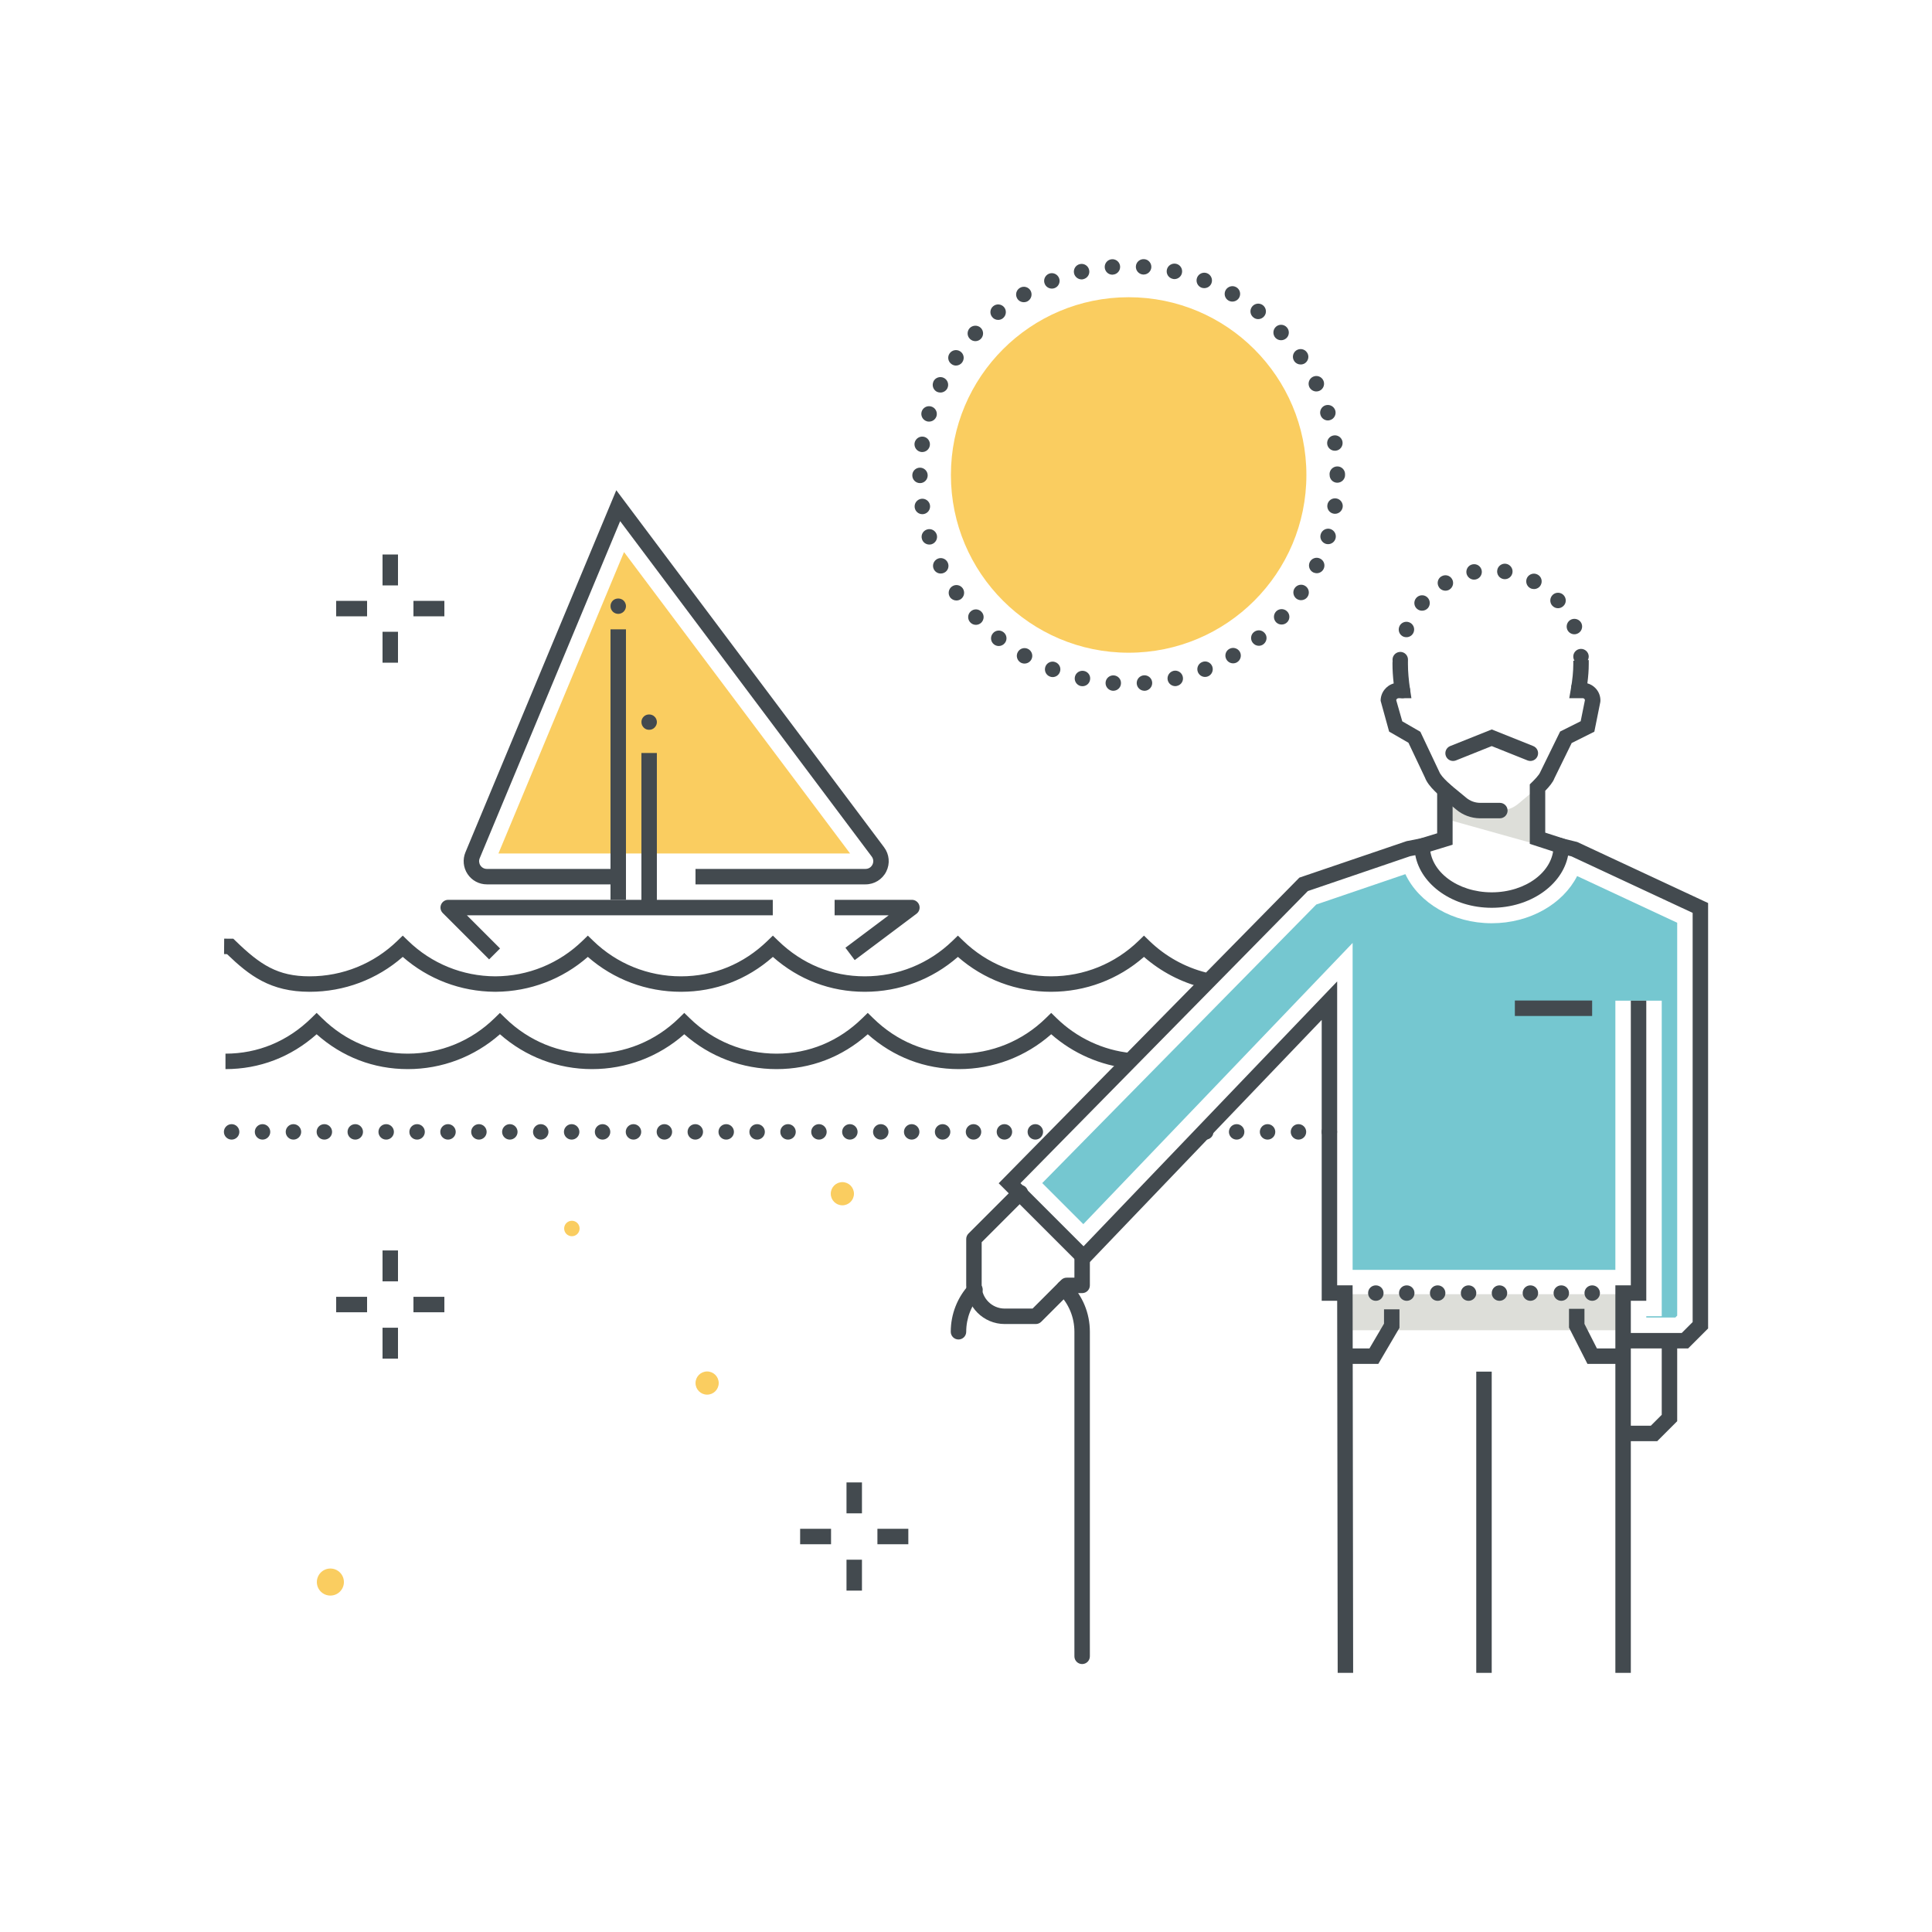 <svg xmlns="http://www.w3.org/2000/svg" width="250" height="250" viewBox="0 0 250 250">
  <g fill="none" fill-rule="evenodd">
    <polygon fill="#DDDED9" points="174.002 172.133 210.002 172.133 210.002 167.468 174.002 167.468"/>
    <polyline fill="#FACD60" points="64.499 110.437 109.998 110.437 80.749 71.437 64.499 110.437"/>
    <path fill="#75C7D0" d="M177.024,164.32 L175.028,164.32 L175.028,122.017 L140.181,158.406 L134.864,153.09 L170.327,117.043 L181.855,113.115 C183.608,116.831 187.956,119.467 193.028,119.467 C197.989,119.467 202.256,116.946 204.081,113.361 L217.028,119.4 L217.028,170.244 L216.786,170.487 L213.028,170.487 L213.028,170.321 L215.028,170.321 L215.028,129.487 L209.028,129.487 L209.028,164.321 L207.028,164.321 L177.024,164.32"/>
    <path fill="#DDDED9" d="M186.967,105.945 L198.216,109.092 L198.993,104.603 L198.993,101.924 C199.221,101.7 197.362,103.245 196.504,103.978 C195.825,104.557 194.967,104.878 194.075,104.888 L191.508,104.888 C190.629,104.888 189.773,104.584 189.106,104.012 L187.153,102.592 L186.967,105.945"/>
    <path fill="#434A4F" d="M184.028 110.467C183.6 110.467 183.204 110.191 183.072 109.76 182.911 109.232 183.208 108.673 183.735 108.511L185.967 107.828 185.967 102.268C185.967 101.715 186.415 101.268 186.967 101.268 187.52 101.268 187.967 101.715 187.967 102.268L187.967 109.306 184.321 110.423C184.224 110.453 184.125 110.467 184.028 110.467M202.028 110.467C201.926 110.467 201.822 110.452 201.719 110.418L197.953 109.194 197.953 101.498 198.25 101.204C198.475 100.983 199.159 100.308 199.308 99.912L201.879 94.659 204.539 93.328 205.091 90.588C205.08 90.517 205.043 90.465 205.012 90.433 204.973 90.392 204.904 90.344 204.802 90.344L203.062 90.344 203.266 89.172C203.478 87.961 203.584 86.875 203.584 85.945L203.584 85.498 204.585 85.409 205.585 85.414 205.584 85.945C205.584 86.695 205.524 87.525 205.405 88.423 205.797 88.53 206.155 88.74 206.446 89.039 206.881 89.488 207.111 90.077 207.093 90.702L207.074 90.87 206.307 94.68 203.377 96.145 201.142 100.705C200.949 101.228 200.476 101.79 199.953 102.328L199.953 107.741 202.337 108.516C202.863 108.687 203.15 109.251 202.979 109.777 202.842 110.199 202.45 110.467 202.028 110.467"/>
    <path fill="#434A4F" d="M194.081 105.888L191.496 105.888C190.359 105.874 189.27 105.466 188.417 104.739 188.177 104.534 187.905 104.312 187.619 104.079 186.314 103.019 184.835 101.817 184.394 100.629L182.253 96.112 179.752 94.668 178.653 90.681C178.653 89.618 179.368 88.717 180.343 88.436 180.24 87.538 180.188 86.704 180.188 85.945L180.188 85.754C180.188 85.201 180.635 84.754 181.188 84.754 181.74 84.754 182.188 85.201 182.188 85.754L182.188 85.945C182.188 86.896 182.28 87.99 182.461 89.195L182.635 90.344 180.991 90.344C180.837 90.344 180.708 90.447 180.667 90.587L181.454 93.34 183.794 94.692 186.234 99.853C186.52 100.609 187.94 101.764 188.881 102.528 189.18 102.771 189.465 103.003 189.716 103.217 190.213 103.642 190.85 103.88 191.508 103.888L194.081 103.888C194.633 103.888 195.081 104.335 195.081 104.888 195.081 105.441 194.633 105.888 194.081 105.888M177.032 167.325C177.032 166.765 177.472 166.325 178.032 166.325 178.582 166.325 179.032 166.765 179.032 167.325 179.032 167.875 178.582 168.325 178.032 168.325 177.472 168.325 177.032 167.875 177.032 167.325zM181.032 167.325C181.032 166.765 181.472 166.325 182.032 166.325 182.582 166.325 183.032 166.765 183.032 167.325 183.032 167.875 182.582 168.325 182.032 168.325 181.472 168.325 181.032 167.875 181.032 167.325zM185.032 167.325C185.032 166.765 185.472 166.325 186.032 166.325 186.582 166.325 187.032 166.765 187.032 167.325 187.032 167.875 186.582 168.325 186.032 168.325 185.472 168.325 185.032 167.875 185.032 167.325zM189.032 167.325C189.032 166.765 189.472 166.325 190.032 166.325 190.582 166.325 191.032 166.765 191.032 167.325 191.032 167.875 190.582 168.325 190.032 168.325 189.472 168.325 189.032 167.875 189.032 167.325zM193.032 167.325C193.032 166.765 193.472 166.325 194.032 166.325 194.582 166.325 195.032 166.765 195.032 167.325 195.032 167.875 194.582 168.325 194.032 168.325 193.472 168.325 193.032 167.875 193.032 167.325zM197.032 167.325C197.032 166.765 197.472 166.325 198.032 166.325 198.582 166.325 199.032 166.765 199.032 167.325 199.032 167.875 198.582 168.325 198.032 168.325 197.472 168.325 197.032 167.875 197.032 167.325zM201.032 167.325C201.032 166.765 201.472 166.325 202.032 166.325 202.582 166.325 203.032 166.765 203.032 167.325 203.032 167.875 202.582 168.325 202.032 168.325 201.472 168.325 201.032 167.875 201.032 167.325zM205.032 167.325C205.032 166.765 205.472 166.325 206.032 166.325 206.582 166.325 207.032 166.765 207.032 167.325 207.032 167.875 206.582 168.325 206.032 168.325 205.472 168.325 205.032 167.875 205.032 167.325z"/>
    <polygon fill="#434A4F" points="191.027 216.467 193.027 216.467 193.027 177.488 191.027 177.488"/>
    <polyline fill="#434A4F" points="211.028 216.467 209.028 216.467 209.028 166.321 211.028 166.321 211.028 129.488 213.028 129.488 213.028 168.321 211.028 168.321 211.028 216.467"/>
    <polyline fill="#434A4F" points="214.442 186.488 210.028 186.488 210.028 184.488 213.614 184.488 215.028 183.074 215.028 173.488 217.028 173.488 217.028 183.902 214.442 186.488"/>
    <polyline fill="#434A4F" points="178.351 176.488 174.028 176.488 174.028 174.488 177.206 174.488 179.091 171.279 179.091 169.425 181.091 169.425 181.091 171.824 178.351 176.488"/>
    <polyline fill="#434A4F" points="209.778 176.488 205.415 176.488 203.028 171.79 203.028 169.363 205.028 169.363 205.028 171.312 206.642 174.488 209.778 174.488 209.778 176.488"/>
    <path fill="#434A4F" d="M198.028 98.468C197.904 98.468 197.779 98.446 197.657 98.397L193.028 96.544 188.4 98.397C187.887 98.604 187.305 98.353 187.1 97.839 186.895 97.326 187.144 96.744 187.657 96.539L193.028 94.39 198.4 96.539C198.913 96.744 199.162 97.326 198.957 97.839 198.8 98.231 198.425 98.468 198.028 98.468M194.572 74.935C194.021 74.845 193.652 74.335 193.742 73.785 193.822 73.244 194.342 72.865 194.882 72.954 195.422 73.045 195.802 73.555 195.712 74.105 195.632 74.595 195.212 74.945 194.732 74.945 194.672 74.945 194.622 74.945 194.572 74.935zM189.762 74.195C189.662 73.655 190.012 73.125 190.552 73.025 191.102 72.914 191.622 73.265 191.732 73.815 191.832 74.355 191.482 74.875 190.942 74.985 190.872 74.995 190.812 75.005 190.742 75.005 190.271 75.005 189.862 74.664 189.762 74.195zM198.012 76.105C197.532 75.845 197.352 75.235 197.612 74.744 197.882 74.265 198.492 74.085 198.972 74.355 199.462 74.615 199.632 75.225 199.372 75.704 199.192 76.045 198.842 76.225 198.492 76.225 198.332 76.225 198.162 76.185 198.012 76.105zM186.182 75.954C185.892 75.475 186.042 74.865 186.521 74.575 186.521 74.575 186.521 74.575 186.521 74.585 186.992 74.295 187.612 74.445 187.892 74.925 188.172 75.395 188.021 76.005 187.552 76.295 187.392 76.395 187.212 76.435 187.042 76.435 186.702 76.435 186.362 76.265 186.182 75.954zM200.862 78.365L200.862 78.375C200.492 77.954 200.532 77.325 200.942 76.954 201.352 76.585 201.992 76.625 202.352 77.035 202.722 77.454 202.692 78.085 202.271 78.445 202.082 78.615 201.842 78.704 201.612 78.704 201.332 78.704 201.062 78.595 200.862 78.365zM183.372 78.795C182.952 78.445 182.892 77.815 183.252 77.385 183.602 76.965 184.232 76.905 184.652 77.255 185.082 77.615 185.132 78.244 184.782 78.675 184.582 78.905 184.302 79.025 184.012 79.025 183.792 79.025 183.562 78.954 183.372 78.795zM202.802 81.465C202.592 80.954 202.832 80.365 203.332 80.155 203.842 79.945 204.432 80.175 204.652 80.685 204.862 81.195 204.622 81.785 204.112 81.994 203.982 82.055 203.852 82.075 203.722 82.075 203.332 82.075 202.962 81.845 202.802 81.465zM181.632 82.395C181.112 82.195 180.862 81.615 181.062 81.095 181.252 80.585 181.832 80.325 182.352 80.525 182.872 80.725 183.122 81.305 182.922 81.815 182.771 82.215 182.392 82.454 181.992 82.454 181.872 82.454 181.752 82.435 181.632 82.395zM203.582 84.994C203.562 84.445 203.992 83.985 204.542 83.965 205.092 83.945 205.562 84.375 205.582 84.925 205.592 85.475 205.162 85.945 204.612 85.965 204.602 85.965 204.592 85.965 204.582 85.965 204.042 85.965 203.602 85.535 203.582 84.994zM181.162 86.355C180.612 86.335 180.172 85.875 180.192 85.325 180.212 84.775 180.672 84.345 181.232 84.355 181.782 84.375 182.212 84.835 182.192 85.395 182.172 85.935 181.732 86.355 181.192 86.355 181.182 86.355 181.172 86.355 181.162 86.355zM204.162 89.935C203.612 89.845 203.242 89.335 203.332 88.785L203.332 88.795C203.422 88.244 203.932 87.875 204.472 87.954 205.021 88.045 205.392 88.555 205.302 89.105 205.222 89.595 204.802 89.945 204.322 89.945 204.262 89.945 204.212 89.945 204.162 89.935zM180.482 89.494C180.402 88.945 180.771 88.435 181.322 88.355 181.872 88.275 182.382 88.645 182.462 89.195 182.542 89.744 182.172 90.255 181.622 90.335 181.572 90.345 181.521 90.345 181.472 90.345 180.982 90.345 180.562 89.985 180.482 89.494zM173.096 216.468L173.03 168.321 171.028 168.321 171.028 131.977 140.243 164.125 129.23 153.113 168.14 113.563 182.023 108.841 185.028 108.252 185.028 109.467C185.028 112.776 188.617 115.467 193.028 115.467 197.439 115.467 201.028 112.776 201.028 109.467L201.028 108.201 204.091 108.953 221.028 116.852 221.028 171.901 218.442 174.487 210.028 174.487 210.028 172.487 217.614 172.487 219.028 171.073 219.028 118.125 203.337 110.808 202.909 110.705C202.163 114.531 198.016 117.467 193.028 117.467 188.021 117.467 183.862 114.508 183.139 110.661L182.475 110.791 169.234 115.303 132.047 153.101 140.212 161.266 173.028 126.996 173.028 166.321 175.027 166.321 175.096 216.466 173.096 216.468"/>
    <path fill="#434A4F" d="M134.028,171.329 L130.006,171.329 C127.261,171.329 125.028,169.097 125.028,166.352 L125.028,160.329 C125.028,160.064 125.134,159.81 125.321,159.622 L131.321,153.622 C131.712,153.232 132.345,153.232 132.735,153.622 C133.126,154.013 133.126,154.646 132.735,155.036 L127.028,160.744 L127.028,166.352 C127.028,167.994 128.364,169.329 130.006,169.329 L133.614,169.329 L137.321,165.622 C137.509,165.435 137.763,165.329 138.028,165.329 L139.028,165.329 L139.028,162.329 C139.028,161.777 139.476,161.329 140.028,161.329 C140.581,161.329 141.028,161.777 141.028,162.329 L141.028,166.329 C141.028,166.882 140.581,167.329 140.028,167.329 L138.442,167.329 L134.735,171.036 C134.548,171.224 134.293,171.329 134.028,171.329"/>
    <path fill="#434A4F" d="M140.028 215.329C139.476 215.329 139.028 214.882 139.028 214.329L139.028 172.329C139.028 170.46 138.3 168.702 136.978 167.379 136.587 166.989 136.587 166.356 136.978 165.965 137.369 165.575 138.001 165.575 138.392 165.965 140.092 167.665 141.028 169.926 141.028 172.329L141.028 214.329C141.028 214.882 140.581 215.329 140.028 215.329M124.028 173.329C123.476 173.329 123.028 172.882 123.028 172.329 123.028 170.049 123.882 167.874 125.434 166.205 125.81 165.801 126.443 165.78 126.847 166.154 127.251 166.53 127.274 167.162 126.898 167.567 125.692 168.865 125.028 170.556 125.028 172.329 125.028 172.882 124.581 173.329 124.028 173.329"/>
    <polygon fill="#434A4F" points="196.022 131.467 206.022 131.467 206.022 129.467 196.022 129.467"/>
    <path fill="#FACD60" d="M169.047,61.461 C169.047,74.164 158.75,84.461 146.047,84.461 C133.344,84.461 123.047,74.164 123.047,61.461 C123.047,48.759 133.344,38.461 146.047,38.461 C158.75,38.461 169.047,48.759 169.047,61.461"/>
    <path fill="#434A4F" d="M147.912 35.525C147.362 35.485 146.942 35.005 146.982 34.454 147.021 33.905 147.502 33.495 148.052 33.535 148.602 33.565 149.012 34.045 148.982 34.595 148.942 35.125 148.502 35.525 147.982 35.525 147.952 35.525 147.932 35.525 147.912 35.525zM142.952 34.615C142.912 34.065 143.322 33.585 143.872 33.545 144.422 33.505 144.902 33.914 144.942 34.465 144.982 35.015 144.572 35.494 144.021 35.535 143.992 35.535 143.972 35.545 143.942 35.545 143.422 35.545 142.992 35.145 142.952 34.615zM151.752 36.085C151.212 35.965 150.872 35.435 150.992 34.895 151.112 34.355 151.652 34.015 152.192 34.135 152.732 34.255 153.062 34.795 152.942 35.335 152.842 35.795 152.432 36.115 151.972 36.115 151.902 36.115 151.822 36.105 151.752 36.085zM138.982 35.375C138.862 34.835 139.192 34.295 139.732 34.175 140.271 34.045 140.812 34.385 140.932 34.925 141.062 35.465 140.722 35.995 140.182 36.125 140.112 36.145 140.032 36.155 139.962 36.155 139.502 36.155 139.092 35.835 138.982 35.375zM155.472 37.225C154.952 37.025 154.702 36.435 154.902 35.925 155.102 35.414 155.682 35.155 156.192 35.355 156.702 35.555 156.962 36.135 156.762 36.655 156.612 37.045 156.232 37.285 155.832 37.285 155.712 37.285 155.582 37.265 155.472 37.225zM135.182 36.715C134.972 36.204 135.232 35.625 135.742 35.414 136.252 35.215 136.832 35.465 137.042 35.985 137.242 36.495 136.992 37.075 136.482 37.275 136.362 37.325 136.232 37.345 136.112 37.345 135.712 37.345 135.332 37.105 135.182 36.715zM158.972 38.895C158.492 38.625 158.332 38.015 158.602 37.535 158.882 37.055 159.492 36.885 159.972 37.164 160.452 37.435 160.612 38.045 160.342 38.525 160.152 38.845 159.812 39.025 159.472 39.025 159.302 39.025 159.132 38.985 158.972 38.895zM131.622 38.615C131.342 38.135 131.502 37.525 131.982 37.245 132.462 36.965 133.072 37.125 133.352 37.605 133.622 38.085 133.462 38.695 132.982 38.975 132.832 39.065 132.652 39.105 132.482 39.105 132.142 39.105 131.802 38.935 131.622 38.615zM162.192 41.075C161.752 40.735 161.682 40.105 162.021 39.675 162.372 39.235 163.002 39.164 163.432 39.505 163.862 39.855 163.942 40.485 163.592 40.914 163.392 41.164 163.102 41.295 162.812 41.295 162.592 41.295 162.372 41.225 162.192 41.075zM128.382 41.015C128.032 40.585 128.102 39.954 128.532 39.615 128.962 39.265 129.592 39.335 129.942 39.765 130.282 40.195 130.212 40.825 129.782 41.175 129.602 41.325 129.382 41.395 129.162 41.395 128.862 41.395 128.572 41.265 128.382 41.015zM165.042 43.715C164.672 43.305 164.692 42.675 165.092 42.295 165.492 41.914 166.132 41.945 166.502 42.345 166.882 42.744 166.862 43.385 166.462 43.755 166.262 43.935 166.021 44.025 165.771 44.025 165.512 44.025 165.242 43.925 165.042 43.715zM125.532 43.875C125.122 43.505 125.102 42.875 125.472 42.465 125.852 42.065 126.482 42.035 126.892 42.405 127.292 42.785 127.322 43.414 126.942 43.825 126.752 44.035 126.482 44.145 126.212 44.145 125.972 44.145 125.722 44.055 125.532 43.875zM167.482 46.735C167.162 46.285 167.282 45.655 167.732 45.345 168.192 45.035 168.812 45.145 169.122 45.605 169.442 46.055 169.322 46.675 168.872 46.995 168.692 47.115 168.502 47.164 168.302 47.164 167.982 47.164 167.672 47.015 167.482 46.735zM123.142 47.125C122.682 46.815 122.562 46.195 122.872 45.744 123.182 45.285 123.802 45.164 124.262 45.475 124.722 45.785 124.842 46.405 124.521 46.865L124.532 46.865C124.332 47.145 124.021 47.305 123.702 47.305 123.502 47.305 123.312 47.244 123.142 47.125zM169.432 50.095C169.192 49.595 169.402 48.994 169.892 48.755 170.392 48.515 170.992 48.715 171.232 49.215 171.472 49.704 171.271 50.315 170.771 50.555 170.632 50.625 170.482 50.655 170.332 50.655 169.962 50.655 169.612 50.445 169.432 50.095zM121.252 50.704C120.762 50.465 120.552 49.865 120.792 49.365 120.792 49.365 120.792 49.365 120.782 49.365 121.021 48.865 121.622 48.655 122.122 48.895 122.622 49.135 122.832 49.735 122.592 50.235 122.422 50.585 122.062 50.795 121.692 50.795 121.542 50.795 121.392 50.765 121.252 50.704zM170.872 53.695C170.702 53.175 171.002 52.605 171.521 52.445 172.052 52.285 172.612 52.575 172.782 53.105 172.942 53.625 172.652 54.195 172.122 54.355 172.021 54.385 171.922 54.405 171.822 54.405 171.402 54.405 171.002 54.125 170.872 53.695zM119.932 54.515C119.402 54.355 119.102 53.795 119.262 53.265 119.422 52.735 119.982 52.445 120.512 52.605 121.042 52.765 121.342 53.325 121.182 53.855 121.042 54.285 120.652 54.555 120.222 54.555 120.122 54.555 120.021 54.545 119.932 54.515zM171.742 57.485C171.662 56.935 172.032 56.425 172.582 56.345 173.122 56.255 173.642 56.635 173.722 57.175 173.802 57.725 173.432 58.235 172.882 58.315 172.832 58.325 172.782 58.325 172.732 58.325 172.242 58.325 171.822 57.975 171.742 57.485zM119.192 58.485C118.642 58.405 118.271 57.895 118.342 57.345 118.432 56.805 118.932 56.425 119.482 56.505 120.021 56.585 120.402 57.095 120.322 57.635 120.252 58.135 119.822 58.494 119.332 58.494 119.292 58.494 119.242 58.494 119.192 58.485zM172.052 61.465C172.052 61.454 172.052 61.435 172.052 61.425 172.042 61.405 172.042 61.375 172.042 61.355 172.042 60.805 172.492 60.355 173.042 60.355 173.592 60.345 174.042 60.795 174.052 61.345 174.052 61.365 174.042 61.385 174.042 61.405 174.042 61.425 174.052 61.445 174.052 61.465 174.052 62.015 173.602 62.465 173.042 62.465 172.492 62.465 172.052 62.015 172.052 61.465zM118.052 61.515C118.042 60.965 118.492 60.515 119.042 60.515 119.592 60.515 120.042 60.965 120.042 61.515 120.042 62.065 119.602 62.515 119.052 62.515 118.492 62.515 118.052 62.065 118.052 61.515zM172.602 66.475C172.052 66.395 171.682 65.885 171.762 65.335 171.842 64.785 172.352 64.414 172.902 64.495 173.442 64.575 173.822 65.085 173.742 65.625 173.662 66.125 173.242 66.485 172.752 66.485 172.702 66.485 172.652 66.475 172.602 66.475zM118.362 65.685C118.282 65.135 118.652 64.635 119.202 64.545 119.752 64.465 120.262 64.845 120.342 65.385 120.422 65.935 120.042 66.445 119.502 66.525 119.452 66.535 119.402 66.535 119.352 66.535 118.862 66.535 118.442 66.185 118.362 65.685zM171.562 70.375C171.032 70.204 170.732 69.645 170.902 69.125 171.062 68.595 171.622 68.295 172.152 68.454 172.682 68.625 172.972 69.185 172.812 69.704 172.682 70.135 172.282 70.414 171.862 70.414 171.762 70.414 171.662 70.405 171.562 70.375zM119.302 69.765C119.132 69.235 119.432 68.675 119.962 68.515 120.482 68.345 121.042 68.645 121.212 69.175 121.372 69.695 121.082 70.255 120.552 70.425 120.452 70.454 120.352 70.465 120.252 70.465 119.832 70.465 119.432 70.195 119.302 69.765zM169.942 74.075C169.452 73.835 169.242 73.235 169.482 72.735 169.722 72.244 170.322 72.035 170.812 72.275 171.312 72.515 171.521 73.105 171.282 73.605 171.112 73.965 170.752 74.175 170.382 74.175 170.232 74.175 170.092 74.135 169.942 74.075zM120.832 73.655C120.592 73.155 120.802 72.565 121.302 72.315 121.792 72.075 122.392 72.285 122.632 72.785 122.872 73.285 122.672 73.875 122.172 74.115 122.032 74.185 121.882 74.215 121.732 74.215 121.362 74.215 121.012 74.015 120.832 73.655zM167.792 77.494C167.342 77.175 167.222 76.555 167.532 76.105 167.842 75.645 168.472 75.525 168.922 75.835 169.382 76.145 169.502 76.775 169.192 77.225 168.992 77.515 168.682 77.664 168.362 77.664 168.162 77.664 167.972 77.605 167.792 77.494zM122.932 77.275C122.622 76.815 122.742 76.195 123.192 75.885 123.652 75.565 124.271 75.685 124.582 76.135 124.892 76.595 124.782 77.215 124.322 77.535 124.152 77.645 123.952 77.704 123.762 77.704 123.442 77.704 123.132 77.555 122.932 77.275zM165.162 80.555C164.762 80.175 164.742 79.545 165.112 79.135 165.482 78.735 166.122 78.715 166.521 79.085 166.932 79.454 166.952 80.095 166.582 80.494 166.382 80.715 166.112 80.815 165.842 80.815 165.602 80.815 165.362 80.735 165.162 80.555zM125.552 80.535C125.172 80.135 125.192 79.495 125.602 79.125 126.002 78.745 126.632 78.765 127.012 79.175 127.392 79.575 127.362 80.204 126.962 80.585 126.771 80.765 126.521 80.855 126.282 80.855 126.012 80.855 125.742 80.744 125.552 80.535zM162.112 83.185C161.762 82.755 161.832 82.125 162.262 81.785 162.702 81.435 163.322 81.505 163.672 81.945 164.021 82.365 163.942 82.994 163.512 83.345 163.332 83.494 163.112 83.565 162.892 83.565 162.602 83.565 162.312 83.435 162.112 83.185zM128.612 83.375C128.182 83.035 128.112 82.405 128.462 81.975 128.802 81.535 129.432 81.465 129.862 81.815 130.292 82.155 130.372 82.785 130.021 83.215 129.822 83.465 129.532 83.595 129.242 83.595 129.021 83.595 128.802 83.525 128.612 83.375zM158.702 85.335C158.422 84.865 158.582 84.244 159.062 83.975 159.542 83.695 160.152 83.865 160.432 84.335 160.702 84.815 160.542 85.425 160.062 85.704 159.902 85.795 159.732 85.835 159.562 85.835 159.222 85.835 158.882 85.655 158.702 85.335zM132.072 85.735C131.602 85.454 131.432 84.845 131.712 84.365 131.982 83.885 132.592 83.725 133.072 83.995 133.552 84.275 133.722 84.885 133.442 85.365 133.252 85.685 132.922 85.865 132.572 85.865 132.402 85.865 132.232 85.825 132.072 85.735zM155.002 86.954C154.802 86.445 155.052 85.865 155.572 85.664 156.082 85.454 156.662 85.715 156.862 86.225 157.062 86.735 156.812 87.325 156.302 87.525 156.182 87.575 156.062 87.595 155.932 87.595 155.532 87.595 155.162 87.355 155.002 86.954zM135.852 87.545C135.332 87.345 135.082 86.765 135.282 86.245 135.482 85.735 136.062 85.475 136.572 85.685 137.092 85.885 137.342 86.465 137.142 86.975 136.992 87.375 136.612 87.615 136.212 87.615 136.092 87.615 135.972 87.595 135.852 87.545zM151.102 88.005C150.982 87.465 151.322 86.935 151.862 86.805 152.392 86.685 152.932 87.025 153.052 87.565 153.182 88.105 152.842 88.635 152.302 88.755 152.232 88.775 152.152 88.785 152.082 88.785 151.622 88.785 151.212 88.475 151.102 88.005zM139.852 88.775C139.312 88.655 138.972 88.115 139.092 87.575 139.212 87.035 139.752 86.704 140.292 86.825 140.832 86.945 141.172 87.475 141.042 88.015 140.942 88.485 140.532 88.795 140.072 88.795 140.002 88.795 139.922 88.785 139.852 88.775zM147.092 88.454C147.052 87.905 147.472 87.425 148.021 87.385 148.572 87.345 149.052 87.755 149.092 88.305 149.132 88.855 148.722 89.335 148.172 89.385 148.142 89.385 148.122 89.385 148.092 89.385 147.572 89.385 147.132 88.985 147.092 88.454zM143.992 89.385C143.442 89.345 143.021 88.865 143.062 88.315 143.102 87.765 143.582 87.355 144.132 87.395 144.682 87.435 145.102 87.905 145.052 88.465 145.021 88.985 144.582 89.385 144.062 89.385 144.042 89.385 144.012 89.385 143.992 89.385zM28.972 146.465C28.972 145.914 29.422 145.465 29.972 145.465 30.521 145.465 30.972 145.914 30.972 146.465 30.972 147.015 30.521 147.465 29.972 147.465 29.422 147.465 28.972 147.015 28.972 146.465zM32.972 146.465C32.972 145.914 33.422 145.465 33.972 145.465 34.521 145.465 34.972 145.914 34.972 146.465 34.972 147.015 34.521 147.465 33.972 147.465 33.422 147.465 32.972 147.015 32.972 146.465zM36.972 146.465C36.972 145.914 37.422 145.465 37.972 145.465 38.521 145.465 38.972 145.914 38.972 146.465 38.972 147.015 38.521 147.465 37.972 147.465 37.422 147.465 36.972 147.015 36.972 146.465zM40.972 146.465C40.972 145.914 41.412 145.465 41.972 145.465 42.521 145.465 42.972 145.914 42.972 146.465 42.972 147.015 42.521 147.465 41.972 147.465 41.412 147.465 40.972 147.015 40.972 146.465zM44.972 146.465C44.972 145.914 45.412 145.465 45.972 145.465 46.521 145.465 46.972 145.914 46.972 146.465 46.972 147.015 46.521 147.465 45.972 147.465 45.412 147.465 44.972 147.015 44.972 146.465zM48.972 146.465C48.972 145.914 49.412 145.465 49.972 145.465 50.521 145.465 50.972 145.914 50.972 146.465 50.972 147.015 50.521 147.465 49.972 147.465 49.412 147.465 48.972 147.015 48.972 146.465zM52.972 146.465C52.972 145.914 53.412 145.465 53.972 145.465 54.521 145.465 54.972 145.914 54.972 146.465 54.972 147.015 54.521 147.465 53.972 147.465 53.412 147.465 52.972 147.015 52.972 146.465zM56.972 146.465C56.972 145.914 57.422 145.465 57.972 145.465 58.521 145.465 58.972 145.914 58.972 146.465 58.972 147.015 58.521 147.465 57.972 147.465 57.422 147.465 56.972 147.015 56.972 146.465zM60.972 146.465C60.972 145.914 61.422 145.465 61.972 145.465 62.521 145.465 62.972 145.914 62.972 146.465 62.972 147.015 62.521 147.465 61.972 147.465 61.422 147.465 60.972 147.015 60.972 146.465zM64.972 146.465C64.972 145.914 65.422 145.465 65.972 145.465 66.521 145.465 66.972 145.914 66.972 146.465 66.972 147.015 66.521 147.465 65.972 147.465 65.422 147.465 64.972 147.015 64.972 146.465zM68.972 146.465C68.972 145.914 69.422 145.465 69.972 145.465 70.521 145.465 70.972 145.914 70.972 146.465 70.972 147.015 70.521 147.465 69.972 147.465 69.422 147.465 68.972 147.015 68.972 146.465zM72.972 146.465C72.972 145.914 73.422 145.465 73.972 145.465 74.521 145.465 74.972 145.914 74.972 146.465 74.972 147.015 74.521 147.465 73.972 147.465 73.422 147.465 72.972 147.015 72.972 146.465zM76.972 146.465C76.972 145.914 77.422 145.465 77.972 145.465 78.521 145.465 78.972 145.914 78.972 146.465 78.972 147.015 78.521 147.465 77.972 147.465 77.422 147.465 76.972 147.015 76.972 146.465zM80.972 146.465C80.972 145.914 81.422 145.465 81.972 145.465 82.521 145.465 82.972 145.914 82.972 146.465 82.972 147.015 82.521 147.465 81.972 147.465 81.422 147.465 80.972 147.015 80.972 146.465zM84.972 146.465C84.972 145.914 85.422 145.465 85.972 145.465 86.521 145.465 86.972 145.914 86.972 146.465 86.972 147.015 86.521 147.465 85.972 147.465 85.422 147.465 84.972 147.015 84.972 146.465zM88.972 146.465C88.972 145.914 89.412 145.465 89.972 145.465 90.521 145.465 90.972 145.914 90.972 146.465 90.972 147.015 90.521 147.465 89.972 147.465 89.412 147.465 88.972 147.015 88.972 146.465zM92.972 146.465C92.972 145.914 93.412 145.465 93.972 145.465 94.521 145.465 94.972 145.914 94.972 146.465 94.972 147.015 94.521 147.465 93.972 147.465 93.412 147.465 92.972 147.015 92.972 146.465zM96.972 146.465C96.972 145.914 97.412 145.465 97.972 145.465 98.521 145.465 98.972 145.914 98.972 146.465 98.972 147.015 98.521 147.465 97.972 147.465 97.412 147.465 96.972 147.015 96.972 146.465zM100.972 146.465C100.972 145.914 101.412 145.465 101.972 145.465 102.521 145.465 102.972 145.914 102.972 146.465 102.972 147.015 102.521 147.465 101.972 147.465 101.412 147.465 100.972 147.015 100.972 146.465zM104.972 146.465C104.972 145.914 105.422 145.465 105.972 145.465 106.521 145.465 106.972 145.914 106.972 146.465 106.972 147.015 106.521 147.465 105.972 147.465 105.422 147.465 104.972 147.015 104.972 146.465zM108.972 146.465C108.972 145.914 109.422 145.465 109.972 145.465 110.521 145.465 110.972 145.914 110.972 146.465 110.972 147.015 110.521 147.465 109.972 147.465 109.422 147.465 108.972 147.015 108.972 146.465zM112.972 146.465C112.972 145.914 113.422 145.465 113.972 145.465 114.521 145.465 114.972 145.914 114.972 146.465 114.972 147.015 114.521 147.465 113.972 147.465 113.422 147.465 112.972 147.015 112.972 146.465zM116.972 146.465C116.972 145.914 117.422 145.465 117.972 145.465 118.521 145.465 118.972 145.914 118.972 146.465 118.972 147.015 118.521 147.465 117.972 147.465 117.422 147.465 116.972 147.015 116.972 146.465zM120.972 146.465C120.972 145.914 121.422 145.465 121.972 145.465 122.521 145.465 122.972 145.914 122.972 146.465 122.972 147.015 122.521 147.465 121.972 147.465 121.422 147.465 120.972 147.015 120.972 146.465zM124.972 146.465C124.972 145.914 125.422 145.465 125.972 145.465 126.521 145.465 126.972 145.914 126.972 146.465 126.972 147.015 126.521 147.465 125.972 147.465 125.422 147.465 124.972 147.015 124.972 146.465zM128.972 146.465C128.972 145.914 129.422 145.465 129.972 145.465 130.521 145.465 130.972 145.914 130.972 146.465 130.972 147.015 130.521 147.465 129.972 147.465 129.422 147.465 128.972 147.015 128.972 146.465zM132.972 146.465C132.972 145.914 133.422 145.465 133.972 145.465 134.521 145.465 134.972 145.914 134.972 146.465 134.972 147.015 134.521 147.465 133.972 147.465 133.422 147.465 132.972 147.015 132.972 146.465zM155.021 146.465C155.021 145.914 155.472 145.465 156.021 145.465 156.572 145.465 157.021 145.914 157.021 146.465 157.021 147.015 156.572 147.465 156.021 147.465 155.472 147.465 155.021 147.015 155.021 146.465zM159.021 146.465C159.021 145.914 159.472 145.465 160.021 145.465 160.572 145.465 161.021 145.914 161.021 146.465 161.021 147.015 160.572 147.465 160.021 147.465 159.472 147.465 159.021 147.015 159.021 146.465zM163.021 146.465C163.021 145.914 163.472 145.465 164.021 145.465 164.572 145.465 165.021 145.914 165.021 146.465 165.021 147.015 164.572 147.465 164.021 147.465 163.472 147.465 163.021 147.015 163.021 146.465zM167.021 146.465C167.021 145.914 167.472 145.465 168.021 145.465 168.572 145.465 169.021 145.914 169.021 146.465 169.021 147.015 168.572 147.465 168.021 147.465 167.472 147.465 167.021 147.015 167.021 146.465zM171.021 146.465C171.021 145.914 171.472 145.465 172.021 145.465 172.572 145.465 173.021 145.914 173.021 146.465 173.021 147.015 172.572 147.465 172.021 147.465 171.472 147.465 171.021 147.015 171.021 146.465zM135.999 128.337C131.528 128.337 127.286 126.741 123.952 123.821 120.618 126.741 116.376 128.337 111.905 128.337 107.458 128.337 103.365 126.781 100.009 123.823 96.653 126.781 92.559 128.337 88.113 128.337 83.642 128.337 79.4 126.741 76.066 123.821 72.768 126.709 68.581 128.303 64.163 128.336L64.163 128.337 64.02 128.336C59.601 128.303 55.415 126.709 52.116 123.821 48.782 126.741 44.54 128.337 40.069 128.337 34.984 128.337 32.273 126.245 29.376 123.464L28.994 123.461 29.009 121.461 30.191 121.47 30.479 121.749C33.684 124.858 35.936 126.337 40.069 126.337 44.334 126.337 48.365 124.705 51.419 121.744L52.116 121.068 52.812 121.744C55.849 124.689 59.852 126.319 64.091 126.337 68.33 126.319 72.334 124.689 75.37 121.744L76.066 121.068 76.763 121.744C79.817 124.705 83.848 126.337 88.113 126.337 92.341 126.337 96.214 124.748 99.313 121.744L100.009 121.068 100.706 121.744C103.804 124.748 107.677 126.337 111.905 126.337 116.17 126.337 120.201 124.705 123.255 121.744L123.952 121.068 124.648 121.744C127.702 124.705 131.733 126.337 135.999 126.337 140.253 126.337 144.278 124.705 147.333 121.744L148.029 121.068 148.725 121.744C150.779 123.736 153.321 125.156 156.075 125.848L155.587 127.787C152.797 127.086 150.203 125.722 148.029 123.821 144.696 126.741 140.459 128.337 135.999 128.337M124.081 138.343C119.672 138.343 115.614 136.787 112.286 133.833 108.958 136.787 104.899 138.343 100.49 138.343 96.058 138.343 91.853 136.748 88.545 133.831 85.239 136.748 81.034 138.343 76.601 138.343 72.191 138.343 67.998 136.748 64.693 133.831 61.388 136.747 57.188 138.343 52.768 138.343 48.359 138.343 44.3 136.787 40.972 133.833 37.644 136.787 33.585 138.343 29.177 138.343L29.177 136.343C33.366 136.343 37.203 134.755 40.273 131.752L40.972 131.068 41.671 131.752C44.742 134.755 48.579 136.343 52.768 136.343 56.981 136.343 60.968 134.712 63.994 131.752L64.693 131.069 65.393 131.752C68.419 134.712 72.4 136.343 76.601 136.343 80.826 136.343 84.82 134.712 87.846 131.752L88.545 131.069 89.245 131.752C92.271 134.712 96.265 136.343 100.49 136.343 104.679 136.343 108.516 134.755 111.586 131.752L112.286 131.068 112.985 131.752C116.055 134.755 119.892 136.343 124.081 136.343 128.306 136.343 132.3 134.712 135.326 131.752L136.025 131.069 136.725 131.752C139.329 134.299 142.747 135.901 146.348 136.262L146.148 138.252C142.413 137.877 138.853 136.318 136.026 133.831 132.719 136.747 128.514 138.343 124.081 138.343"/>
    <polygon fill="#434A4F" points="78.999 116.44 80.999 116.44 80.999 81.436 78.999 81.436"/>
    <path fill="#434A4F" d="M111.999,114.437 L89.998,114.437 L89.998,112.437 L111.999,112.437 C112.386,112.437 112.72,112.23 112.893,111.884 C113.066,111.537 113.031,111.146 112.799,110.836 L80.248,67.437 L62.075,111.052 C61.945,111.366 61.978,111.708 62.166,111.992 C62.355,112.275 62.659,112.437 62.999,112.437 L80,112.437 L80,114.437 L62.999,114.437 C61.993,114.437 61.061,113.938 60.502,113.101 C59.945,112.264 59.843,111.21 60.229,110.283 L79.748,63.437 L114.398,109.637 C115.085,110.552 115.193,111.755 114.682,112.779 C114.17,113.801 113.142,114.437 111.999,114.437"/>
    <path fill="#434A4F" d="M80.002 79.435C79.732 79.435 79.482 79.325 79.291 79.145 79.202 79.045 79.122 78.935 79.072 78.815 79.021 78.695 79.002 78.565 79.002 78.435 79.002 78.305 79.021 78.175 79.072 78.055 79.122 77.925 79.202 77.825 79.291 77.725 79.662 77.355 80.331 77.355 80.702 77.725 80.802 77.825 80.872 77.925 80.922 78.055 80.972 78.175 81.002 78.305 81.002 78.435 81.002 78.565 80.972 78.695 80.922 78.815 80.872 78.935 80.802 79.045 80.702 79.145 80.521 79.325 80.262 79.435 80.002 79.435M110.599 124.237L109.398 122.637 114.999 118.437 107.999 118.437 107.999 116.437 117.999 116.437C118.429 116.437 118.811 116.712 118.947 117.12 119.083 117.529 118.943 117.979 118.599 118.237L110.599 124.237M63.291 124.144L57.291 118.144C57.005 117.858 56.92 117.428 57.075 117.054 57.229 116.68 57.594 116.437 57.998 116.437L99.998 116.437 99.998 118.437 60.413 118.437 64.706 122.73 63.291 124.144"/>
    <polygon fill="#434A4F" points="82.998 117.437 84.998 117.437 84.998 97.437 82.998 97.437"/>
    <path fill="#434A4F" d="M84.002,94.435 C83.862,94.435 83.732,94.414 83.612,94.365 C83.492,94.315 83.382,94.235 83.291,94.145 C83.102,93.954 83.002,93.704 83.002,93.435 C83.002,93.305 83.021,93.175 83.072,93.055 C83.122,92.935 83.202,92.825 83.291,92.735 C83.662,92.355 84.331,92.355 84.702,92.735 C84.802,92.825 84.872,92.935 84.922,93.055 C84.972,93.175 85.002,93.305 85.002,93.435 C85.002,93.704 84.892,93.954 84.702,94.145 C84.521,94.335 84.262,94.435 84.002,94.435"/>
    <polygon fill="#434A4F" points="49.5 165.807 51.5 165.807 51.5 161.807 49.5 161.807"/>
    <polygon fill="#434A4F" points="49.5 175.807 51.5 175.807 51.5 171.807 49.5 171.807"/>
    <polygon fill="#434A4F" points="53.501 169.807 57.501 169.807 57.501 167.807 53.501 167.807"/>
    <polygon fill="#434A4F" points="43.5 169.807 47.5 169.807 47.5 167.807 43.5 167.807"/>
    <polygon fill="#434A4F" points="109.537 195.825 111.537 195.825 111.537 191.825 109.537 191.825"/>
    <polygon fill="#434A4F" points="109.537 205.825 111.537 205.825 111.537 201.825 109.537 201.825"/>
    <polygon fill="#434A4F" points="113.537 199.825 117.537 199.825 117.537 197.825 113.537 197.825"/>
    <polygon fill="#434A4F" points="103.537 199.825 107.537 199.825 107.537 197.825 103.537 197.825"/>
    <polygon fill="#434A4F" points="49.5 75.752 51.5 75.752 51.5 71.752 49.5 71.752"/>
    <polygon fill="#434A4F" points="49.5 85.752 51.5 85.752 51.5 81.752 49.5 81.752"/>
    <polygon fill="#434A4F" points="53.501 79.752 57.501 79.752 57.501 77.752 53.501 77.752"/>
    <polygon fill="#434A4F" points="43.5 79.752 47.5 79.752 47.5 77.752 43.5 77.752"/>
    <path fill="#FACD60" d="M93.001 178.967C93.001 179.796 92.33 180.467 91.501 180.467 90.673 180.467 90.001 179.796 90.001 178.967 90.001 178.139 90.673 177.467 91.501 177.467 92.33 177.467 93.001 178.139 93.001 178.967M75.001 158.967C75.001 159.52 74.554 159.967 74.001 159.967 73.449 159.967 73.001 159.52 73.001 158.967 73.001 158.415 73.449 157.967 74.001 157.967 74.554 157.967 75.001 158.415 75.001 158.967M110.501 154.467C110.501 155.296 109.83 155.967 109.001 155.967 108.173 155.967 107.501 155.296 107.501 154.467 107.501 153.639 108.173 152.967 109.001 152.967 109.83 152.967 110.501 153.639 110.501 154.467M44.501 204.717C44.501 205.684 43.718 206.467 42.751 206.467 41.785 206.467 41.001 205.684 41.001 204.717 41.001 203.751 41.785 202.967 42.751 202.967 43.718 202.967 44.501 203.751 44.501 204.717"/>
  </g>
</svg>
